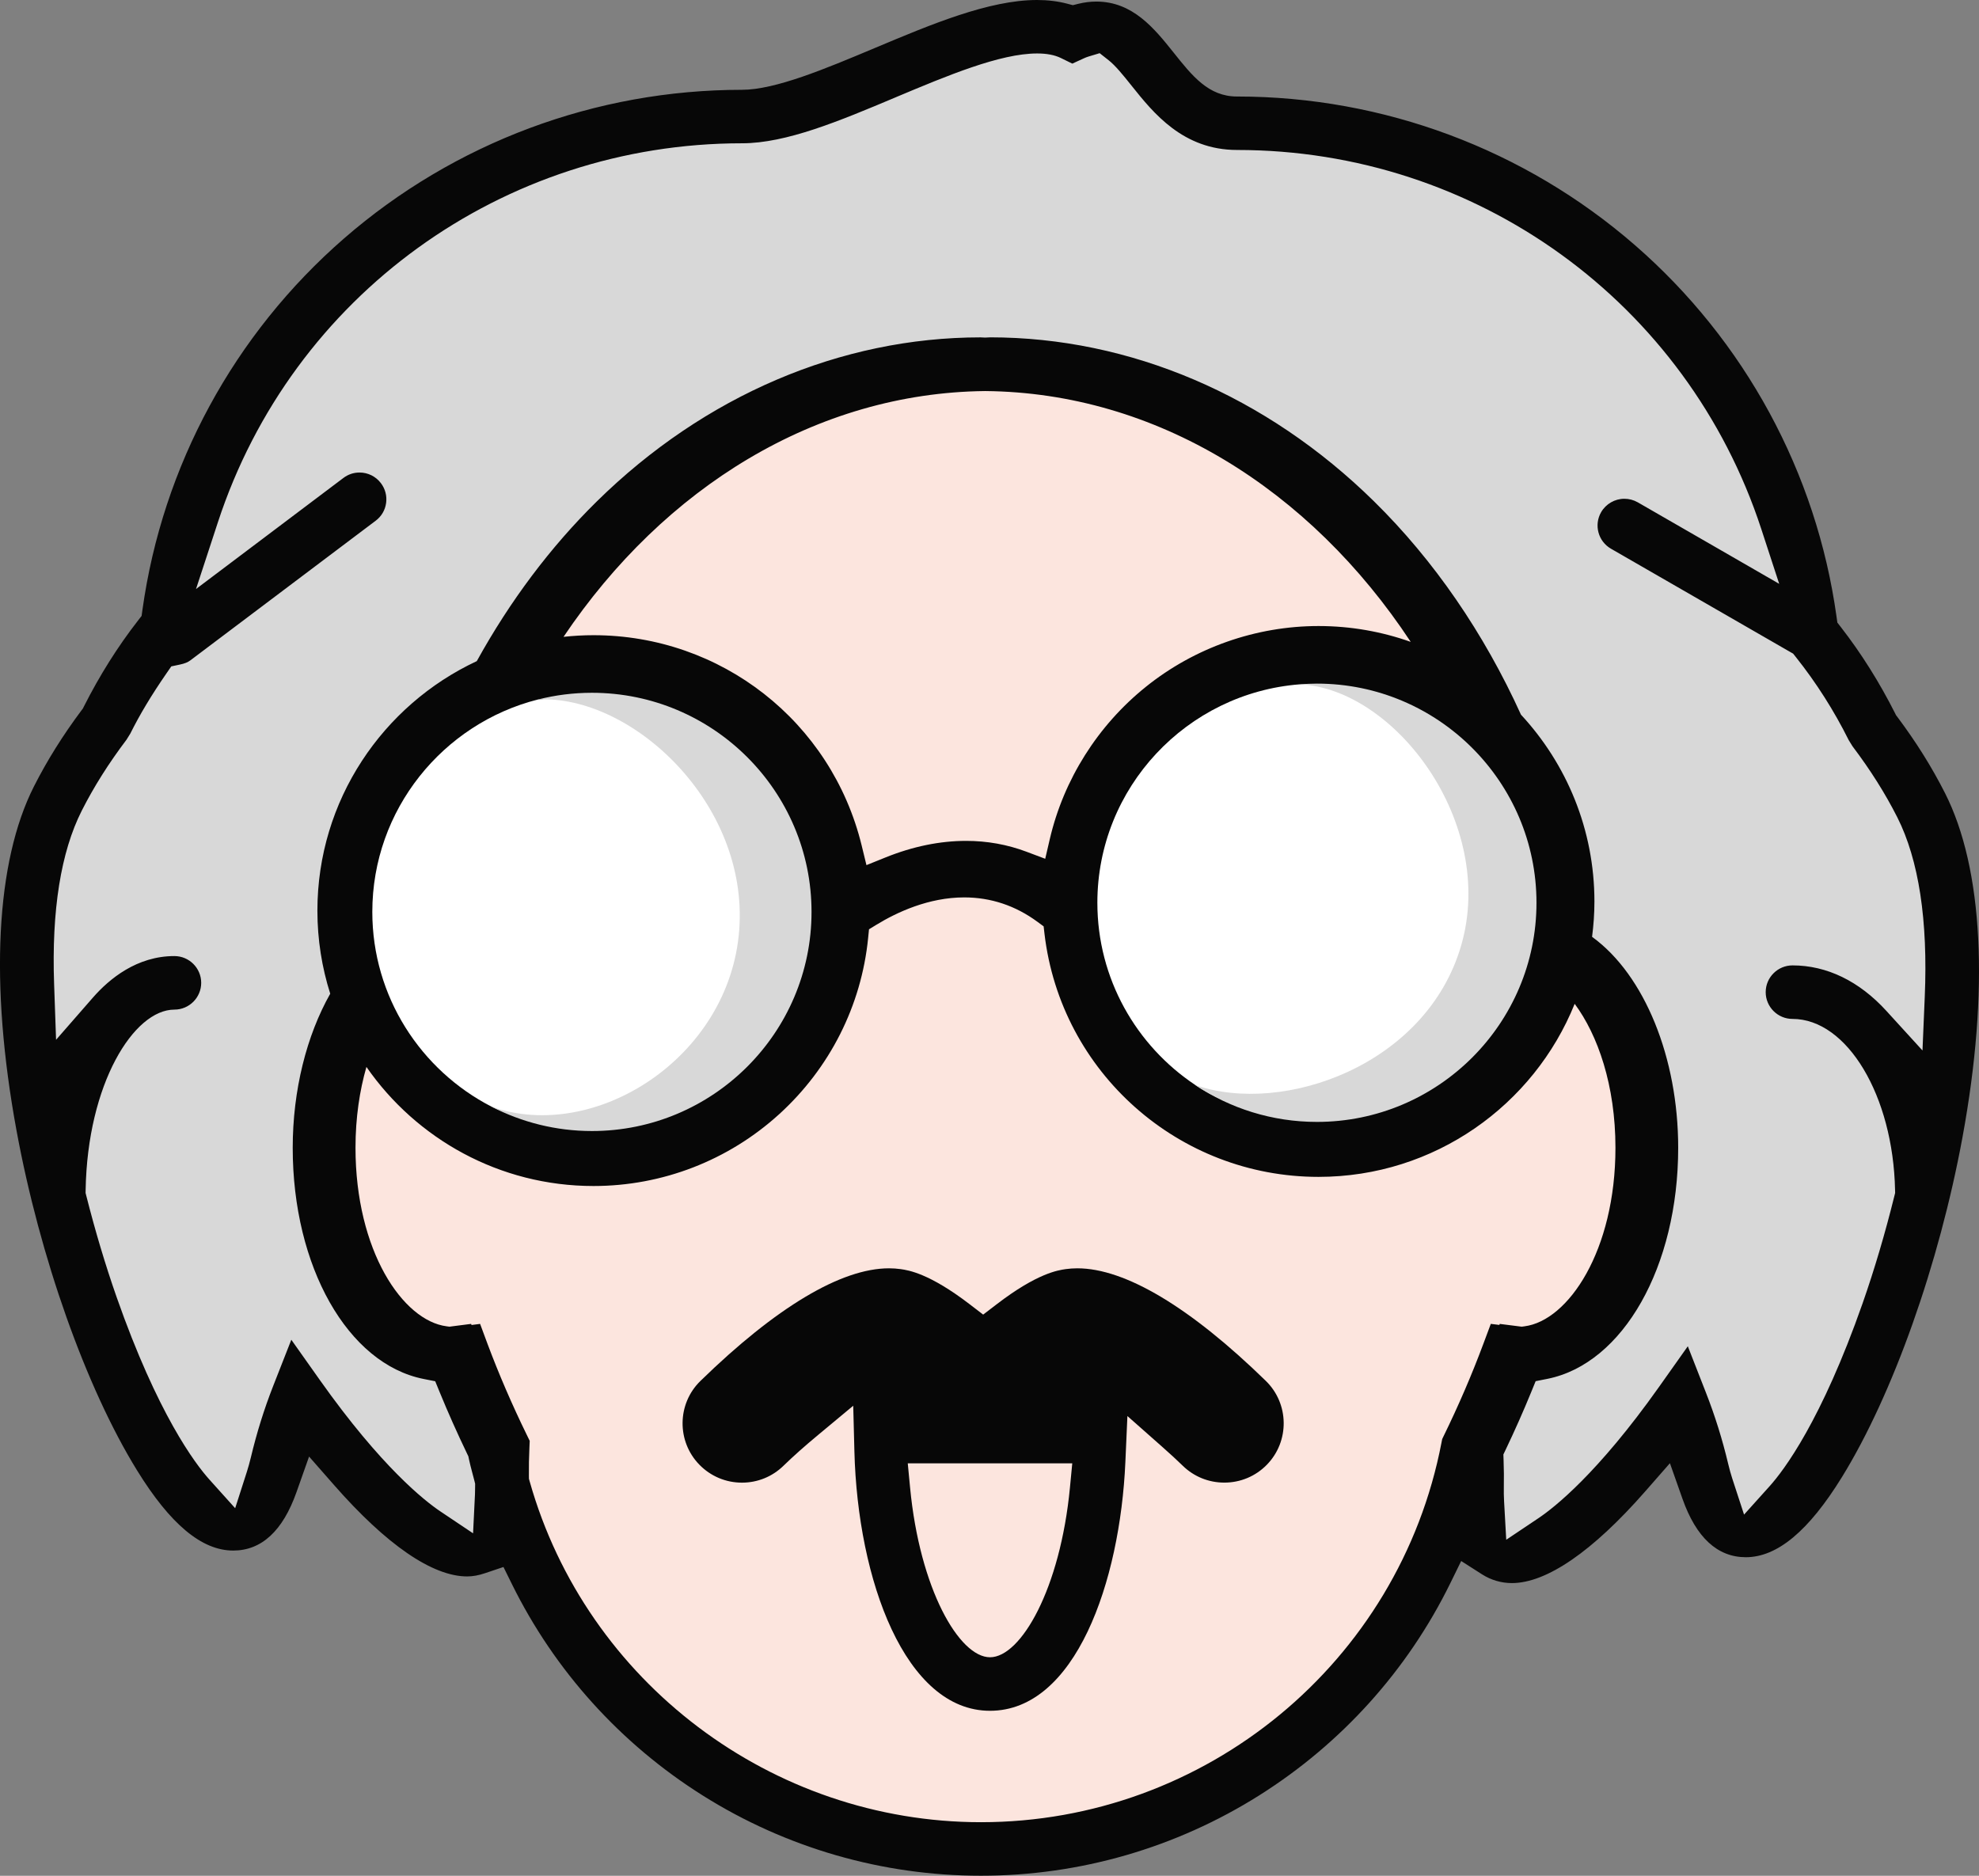 <svg version="1.1" id="图层_1" x="0px" y="0px" width="164.449px" height="155.878px" viewBox="0 0 164.449 155.878" enable-background="new 0 0 164.449 155.878" xml:space="preserve" xmlns:xml="http://www.w3.org/XML/1998/namespace" xmlns="http://www.w3.org/2000/svg" xmlns:xlink="http://www.w3.org/1999/xlink">
  <rect x="0" y="0" width="164.449" height="155.878" fill="#808080" stroke="none"/>
  <path fill="#FCE5DE" d="M126.102,111.017l-0.735-0.092l-0.646,1.727c-0.989,2.652-2.143,5.33-3.426,7.957l-0.131,0.271l-0.062,0.313
	c-3.651,19-20.389,32.798-39.796,32.798c-18.058,0-34.092-12.105-38.993-29.435l-0.068-0.244l-0.004-0.254
	c-0.009-0.787,0.006-1.584,0.045-2.438l0.025-0.588l-0.258-0.529c-1.277-2.612-2.417-5.254-3.388-7.852l-0.643-1.727l-0.738,0.096
	l-0.037-0.096l-1.626,0.209l-0.242,0.031l-0.246-0.031c-3.789-0.488-7.877-6.525-7.877-15.432c0-7.908,3.269-13.562,6.495-15.058
	l1.146-0.53l0.172-1.25c3.834-27.882,23.423-48.301,46.58-48.557h0.019h0.021c23.187,0.224,42.796,20.645,46.63,48.557l0.172,1.254
	l1.148,0.535c3.227,1.491,6.494,7.141,6.494,15.051c0,8.903-4.078,14.94-7.855,15.432l-0.244,0.033l-0.242-0.031l-1.655-0.211
	L126.102,111.017z" class="color c1"/>
  <path fill="#D8D8D8" d="M158.142,67.689c-1.021-2.017-2.254-3.971-3.739-5.935l-0.294-0.472c-1.239-2.487-2.74-4.844-4.46-7.005
	l-0.217-0.272l-15.28-8.843c-0.398-0.229-0.684-0.601-0.803-1.046c-0.12-0.445-0.059-0.91,0.171-1.307
	c0.457-0.788,1.551-1.094,2.363-0.632l12.881,7.426l-1.892-5.79c-6.231-19.052-23.928-31.853-44.035-31.853
	c-4.26,0-6.634-2.97-8.369-5.142c-0.741-0.931-1.401-1.739-1.991-2.202l-0.955-0.753l-1.166,0.35
	c-0.158,0.048-0.318,0.109-0.474,0.182L89.149,4.73l-0.753-0.369c-0.592-0.284-1.304-0.422-2.178-0.422
	c-3.177,0-7.604,1.858-11.952,3.686c-4.62,1.945-8.983,3.781-12.573,3.781c-20.098,0-37.792,12.792-44.027,31.831l-2.316,7.068
	l13.521-10.19c0.745-0.562,1.859-0.396,2.417,0.339c0.279,0.367,0.397,0.821,0.334,1.28c-0.063,0.457-0.3,0.86-0.668,1.136
	L15.56,54.473c-0.148,0.113-0.361,0.196-0.672,0.262l-0.912,0.192l-0.532,0.767c-1.259,1.828-2.22,3.43-3.001,5.002l-0.287,0.467
	c-1.508,1.993-2.74,3.947-3.769,5.974c-1.779,3.514-2.57,8.44-2.352,14.644l0.207,5.904l3.89-4.454
	c1.309-1.498,3.481-3.284,6.396-3.284c0.953,0,1.729,0.773,1.729,1.725s-0.776,1.726-1.729,1.726c-3.678,0-7.718,6.222-7.871,15.483
	l-0.005,0.31l0.076,0.302c0.743,2.933,1.592,5.771,2.524,8.435c3.452,9.846,6.617,14.02,7.819,15.356l2.723,3.028l1.246-3.877
	c0.118-0.372,0.229-0.773,0.333-1.201c0.489-2.054,1.089-3.977,1.833-5.877l1.17-2.983l1.854,2.619
	c5.154,7.273,8.813,10.137,10.146,11.029l3.433,2.303l0.2-4.118c0.009-0.146,0.009-0.326,0.009-0.503l0.004-0.464l-0.071-0.296
	c-0.059-0.232-0.12-0.466-0.183-0.694c-0.103-0.39-0.2-0.758-0.274-1.113l-0.045-0.221l-0.136-0.318
	c-0.819-1.7-1.583-3.416-2.271-5.098l-0.475-1.161l-1.231-0.242c-6.067-1.21-10.47-9.078-10.47-18.711
	c0-7.318,2.71-14.028,6.905-17.094l0.77-0.563l0.154-0.94c2.24-13.659,8.383-26.008,17.296-34.772
	c8.842-8.692,20.038-13.479,31.537-13.479c0,0,0.002,0,0.003,0c0.247,0.022,0.463,0.022,0.77-0.004
	c11.508,0,22.715,4.787,31.558,13.479c8.91,8.762,15.053,21.111,17.298,34.771l0.154,0.943l0.771,0.561
	c4.196,3.067,6.908,9.777,6.908,17.096c0,9.632-4.405,17.501-10.473,18.713l-1.232,0.242l-0.476,1.162
	c-0.626,1.535-1.334,3.133-2.104,4.747l-0.246,0.515l0.02,0.573c0.029,0.788,0.035,1.51,0.021,2.206
	c-0.007,0.43-0.001,0.829,0.021,1.229l0.229,4.091l3.406-2.286c1.334-0.894,4.994-3.758,10.15-11.034l1.854-2.619l1.167,2.987
	c0.75,1.915,1.35,3.835,1.833,5.868c0.104,0.438,0.22,0.847,0.339,1.222l1.258,3.844l2.705-3.009
	c1.202-1.339,4.37-5.517,7.82-15.356c0.985-2.813,1.881-5.837,2.66-8.984l0.075-0.302l-0.008-0.306
	c-0.166-8.112-4.212-14.712-9.021-14.712c-0.954,0-1.729-0.773-1.729-1.725s0.775-1.725,1.729-1.725c2.7,0,5.268,1.251,7.427,3.618
	l3.821,4.189l0.239-5.661C160.755,76.413,159.969,71.306,158.142,67.689z" class="color c2"/>
  <g>
    <path fill="#070707" d="M89.525,105.398c-0.328,0-0.654,0.023-0.963,0.066c-0.649,0.094-2.377,0.342-5.744,2.924l-1.12,0.857
		l-1.117-0.857c-3.369-2.582-5.096-2.83-5.746-2.924c-0.308-0.043-0.633-0.066-0.964-0.066c-3.967,0-9.384,3.236-15.664,9.357
		c-1.95,1.897-1.986,5.025-0.085,6.969c0.938,0.957,2.193,1.486,3.535,1.486c1.299,0,2.523-0.5,3.449-1.404
		c0.801-0.779,1.743-1.619,2.881-2.564l2.914-2.424l0.097,3.785c0.273,10.717,4.229,21.566,11.268,21.566
		c7.095,0,10.806-10.707,11.248-20.654l0.17-3.84l2.883,2.549c0.716,0.633,1.246,1.123,1.723,1.588
		c0.923,0.898,2.146,1.395,3.443,1.395c1.344,0,2.602-0.526,3.539-1.486c1.897-1.942,1.861-5.067-0.084-6.965
		C98.911,108.634,93.495,105.398,89.525,105.398z M88.91,123.609c-0.805,8.441-4.084,14.111-6.642,14.111
		c-2.561,0-5.842-5.67-6.644-14.111l-0.192-2.006h2.021h9.628h2.021L88.91,123.609z" class="color c3"/>
    <path fill="#070707" d="M161.627,65.912c-1.105-2.18-2.406-4.257-3.973-6.349l-0.1-0.129l-0.07-0.144
		c-1.31-2.594-2.824-5.005-4.504-7.165l-0.301-0.388l-0.068-0.485c-1.663-11.971-7.617-22.941-16.764-30.89
		C126.689,12.403,114.95,8.02,102.791,8.02c-2.359,0-3.711-1.696-5.275-3.66c-1.584-1.982-3.381-4.23-6.416-4.23
		c-0.49,0-0.992,0.063-1.492,0.186L89.15,0.43l-0.457-0.12C87.919,0.104,87.07,0,86.176,0c-3.996,0-8.82,2.03-13.486,3.992
		L72.646,4.01c-4.04,1.697-8.218,3.453-10.991,3.453c-12.159,0-23.898,4.384-33.057,12.344c-9.146,7.948-15.099,18.918-16.764,30.89
		l-0.067,0.485l-0.301,0.388c-1.681,2.16-3.197,4.569-4.505,7.162L6.89,58.876l-0.098,0.128c-1.576,2.11-2.876,4.188-3.974,6.354
		c-3.171,6.263-3.687,16.411-1.449,28.571c1.941,10.559,5.777,21.381,10.011,28.248c2.769,4.492,5.386,6.676,7.998,6.676
		c2.354,0,4.122-1.633,5.26-4.854l1.045-2.957l2.07,2.36c4.358,4.972,8.183,7.601,11.063,7.601c0.47,0,0.96-0.088,1.496-0.271
		l1.524-0.513l0.711,1.439c3.547,7.189,9.027,13.258,15.851,17.551c6.932,4.359,14.924,6.666,23.113,6.666
		c8.203,0,16.208-2.313,23.15-6.692c6.832-4.31,12.313-10.399,15.853-17.612l0.906-1.849l1.734,1.108
		c0.74,0.473,1.597,0.726,2.478,0.726c2.882,0,6.706-2.63,11.063-7.599l2.07-2.363l1.045,2.962c1.135,3.215,2.905,4.849,5.262,4.851
		c2.611,0,5.223-2.179,7.986-6.656c4.236-6.867,8.075-17.691,10.02-28.252C165.316,82.333,164.802,72.183,161.627,65.912z
		 M124.591,110.103l-0.709-0.088l-0.62,1.66c-0.951,2.551-2.06,5.127-3.295,7.652l-0.125,0.26l-0.06,0.303
		c-3.511,18.271-19.604,31.537-38.267,31.537c-17.364,0-32.783-11.639-37.496-28.303l-0.065-0.234l-0.004-0.244
		c-0.009-0.758,0.006-1.523,0.043-2.344l0.024-0.566l-0.248-0.508c-1.228-2.514-2.323-5.053-3.258-7.551l-0.616-1.66l-0.711,0.092
		l-0.035-0.092l-1.564,0.201l-0.234,0.031l-0.235-0.031c-3.643-0.467-7.575-6.273-7.575-14.84c0-2.496,0.344-4.752,0.908-6.717
		c4.143,5.975,11.053,9.898,18.868,9.898c5.719,0,11.199-2.121,15.433-5.971c4.206-3.826,6.83-9.025,7.389-14.637l0.073-0.727
		l0.623-0.38c1.694-1.035,4.336-2.269,7.288-2.269c2.212,0,4.26,0.684,6.088,2.03l0.512,0.377l0.073,0.631
		C88.159,89.123,97.948,97.8,109.566,97.8c9.635,0,17.895-5.963,21.285-14.381c1.918,2.586,3.388,6.766,3.388,11.961
		c0,8.563-3.923,14.369-7.556,14.838l-0.234,0.031l-0.233-0.029l-1.592-0.202L124.591,110.103z M46.828,52.922
		c8.375-12.448,21.017-20.27,35.017-20.425h0.018h0.02c14.18,0.136,26.963,8.138,35.344,20.844c-2.396-0.85-4.976-1.317-7.66-1.317
		c-5.203,0-10.301,1.795-14.354,5.055c-3.994,3.211-6.828,7.707-7.979,12.656l-0.379,1.631l-1.57-0.591
		c-1.583-0.595-3.267-0.897-5.004-0.897c-2.18,0-4.436,0.464-6.703,1.379L72,71.893l-0.402-1.647
		c-2.515-10.28-11.676-17.46-22.278-17.46C48.476,52.785,47.646,52.834,46.828,52.922z M159.941,82.848l-0.188,4.448l-3.004-3.293
		c-2.255-2.473-4.95-3.778-7.796-3.778c-1.229,0-2.229,0.998-2.229,2.224c0,1.227,1,2.225,2.229,2.225
		c4.539,0,8.361,6.379,8.521,14.221l0.006,0.242l-0.059,0.236c-0.771,3.115-1.661,6.123-2.646,8.939
		c-3.424,9.764-6.541,13.873-7.721,15.188l-2.128,2.365l-0.987-3.021c-0.116-0.36-0.228-0.758-0.328-1.182
		c-0.491-2.063-1.098-4.006-1.854-5.936l-1.505-3.85l-2.39,3.375c-5.105,7.207-8.707,10.029-10.02,10.91l-2.678,1.795l-0.18-3.215
		c-0.021-0.386-0.027-0.775-0.02-1.193c0.014-0.701,0.008-1.434-0.021-2.232l-0.016-0.449l0.193-0.404
		c0.766-1.606,1.479-3.213,2.116-4.774l0.372-0.912l0.969-0.192c6.302-1.256,10.876-9.332,10.876-19.205
		c0-7.475-2.793-14.342-7.113-17.497l-0.043-0.031c0.124-0.962,0.195-1.94,0.195-2.936c0-5.988-2.319-11.444-6.104-15.527
		c-3.074-6.767-7.211-12.812-12.218-17.733c-8.937-8.786-20.268-13.623-31.909-13.623l-0.056,0.005
		c-0.116,0.009-0.231,0.016-0.346,0.016c-0.107,0-0.214-0.006-0.322-0.015l-0.053-0.003c-11.615,0-22.947,4.839-31.883,13.625
		c-3.879,3.814-7.234,8.304-9.981,13.279c-7.815,3.652-13.245,11.573-13.245,20.74c0,2.402,0.375,4.72,1.066,6.898
		c-1.964,3.475-3.117,8.016-3.117,12.811c0,9.871,4.573,17.947,10.873,19.203l0.968,0.191l0.373,0.911
		c0.682,1.666,1.45,3.392,2.284,5.125l0.097,0.201l0.045,0.222c0.077,0.366,0.176,0.743,0.281,1.141
		c0.062,0.229,0.123,0.459,0.182,0.691l0.055,0.227l-0.002,0.234l-0.002,0.168c0,0.17-0.001,0.34-0.009,0.477l-0.158,3.24
		l-2.698-1.808c-1.31-0.877-4.909-3.694-10.017-10.905l-2.388-3.373l-1.509,3.846c-0.754,1.924-1.36,3.869-1.855,5.941
		c-0.1,0.414-0.209,0.805-0.324,1.168l-0.978,3.045l-2.141-2.381c-1.181-1.316-4.299-5.431-7.718-15.185
		c-0.921-2.632-1.766-5.453-2.511-8.394l-0.06-0.236l0.004-0.243C7.265,90.057,11.121,83.9,14.49,83.9
		c1.229,0,2.229-0.998,2.229-2.225s-1-2.225-2.229-2.225c-3.105,0-5.396,1.879-6.773,3.455l-3.058,3.502l-0.163-4.642
		c-0.215-6.12,0.56-10.965,2.299-14.4c1.012-1.995,2.229-3.925,3.72-5.898l0.313-0.505c0.793-1.591,1.744-3.176,2.989-4.982
		l0.417-0.603l0.717-0.151c0.387-0.081,0.665-0.194,0.874-0.354L31.222,43.27c0.475-0.357,0.781-0.878,0.862-1.467
		c0.082-0.589-0.07-1.176-0.431-1.651c-0.425-0.562-1.075-0.885-1.781-0.885c-0.486,0-0.947,0.157-1.335,0.45l-7.576,5.71
		l-4.673,3.521l1.82-5.553c6.169-18.833,23.673-31.488,43.552-31.488c3.689,0,8.099-1.855,12.767-3.82l0.039-0.018
		C78.71,6.287,83.1,4.443,86.182,4.443c0.795,0,1.438,0.122,1.961,0.372l0.963,0.472l0.947-0.434
		c0.137-0.064,0.274-0.118,0.41-0.158l0.916-0.276l0.751,0.592c0.547,0.43,1.188,1.215,1.909,2.121
		c1.798,2.249,4.259,5.331,8.761,5.331c19.892,0,37.396,12.662,43.56,31.507l1.486,4.548l-4.15-2.394l-7.6-4.379
		c-0.34-0.194-0.724-0.297-1.111-0.297c-0.795-0.001-1.536,0.425-1.935,1.112c-0.614,1.062-0.248,2.426,0.815,3.038l14.836,8.547
		l0.303,0.174l0.217,0.272c1.696,2.131,3.178,4.458,4.403,6.917l0.315,0.51c1.489,1.972,2.707,3.901,3.719,5.898
		C159.445,71.454,160.215,76.477,159.941,82.848z" class="color c3"/>
  </g>
  <path fill="#FFFFFF" d="M123.813,79.837c2.938-10.175-2.938-23.276-15.787-22.97c-9.404,0.722-16.838,8.583-16.838,18.151
	c0,6.312,3.233,11.881,8.136,15.147C108.566,96.335,120.938,89.798,123.813,79.837z" class="color c4"/>
  <path fill="#D8D8D8" d="M109.436,56.809c-0.477,0-0.943,0.024-1.41,0.06c7.894,0.366,16.338,11.513,13.397,21.687
	c-2.875,9.961-14.782,14.162-22.103,11.613c2.896,1.932,6.375,3.063,10.111,3.063c10.063,0,18.246-8.17,18.246-18.211
	S119.495,56.809,109.436,56.809z" class="color c2"/>
  <path fill="#FFFFFF" d="M63.998,77.395c0.788-10.55-7.836-20.406-19.291-19.268c-7.901,2-13.769,9.155-13.769,17.653
	c0,7.045,4.033,13.165,9.916,16.19C51.876,97.068,63.204,88.046,63.998,77.395z" class="color c4"/>
  <path fill="#D8D8D8" d="M49.187,57.571c-1.545,0-3.047,0.194-4.479,0.557c7.761-0.4,17.509,8.595,16.72,19.146
	c-0.795,10.651-12.014,17.724-20.572,14.698c2.5,1.285,5.33,2.018,8.332,2.018c10.063,0,18.248-8.168,18.248-18.208
	C67.435,65.739,59.249,57.571,49.187,57.571z" class="color c2"/>
</svg>